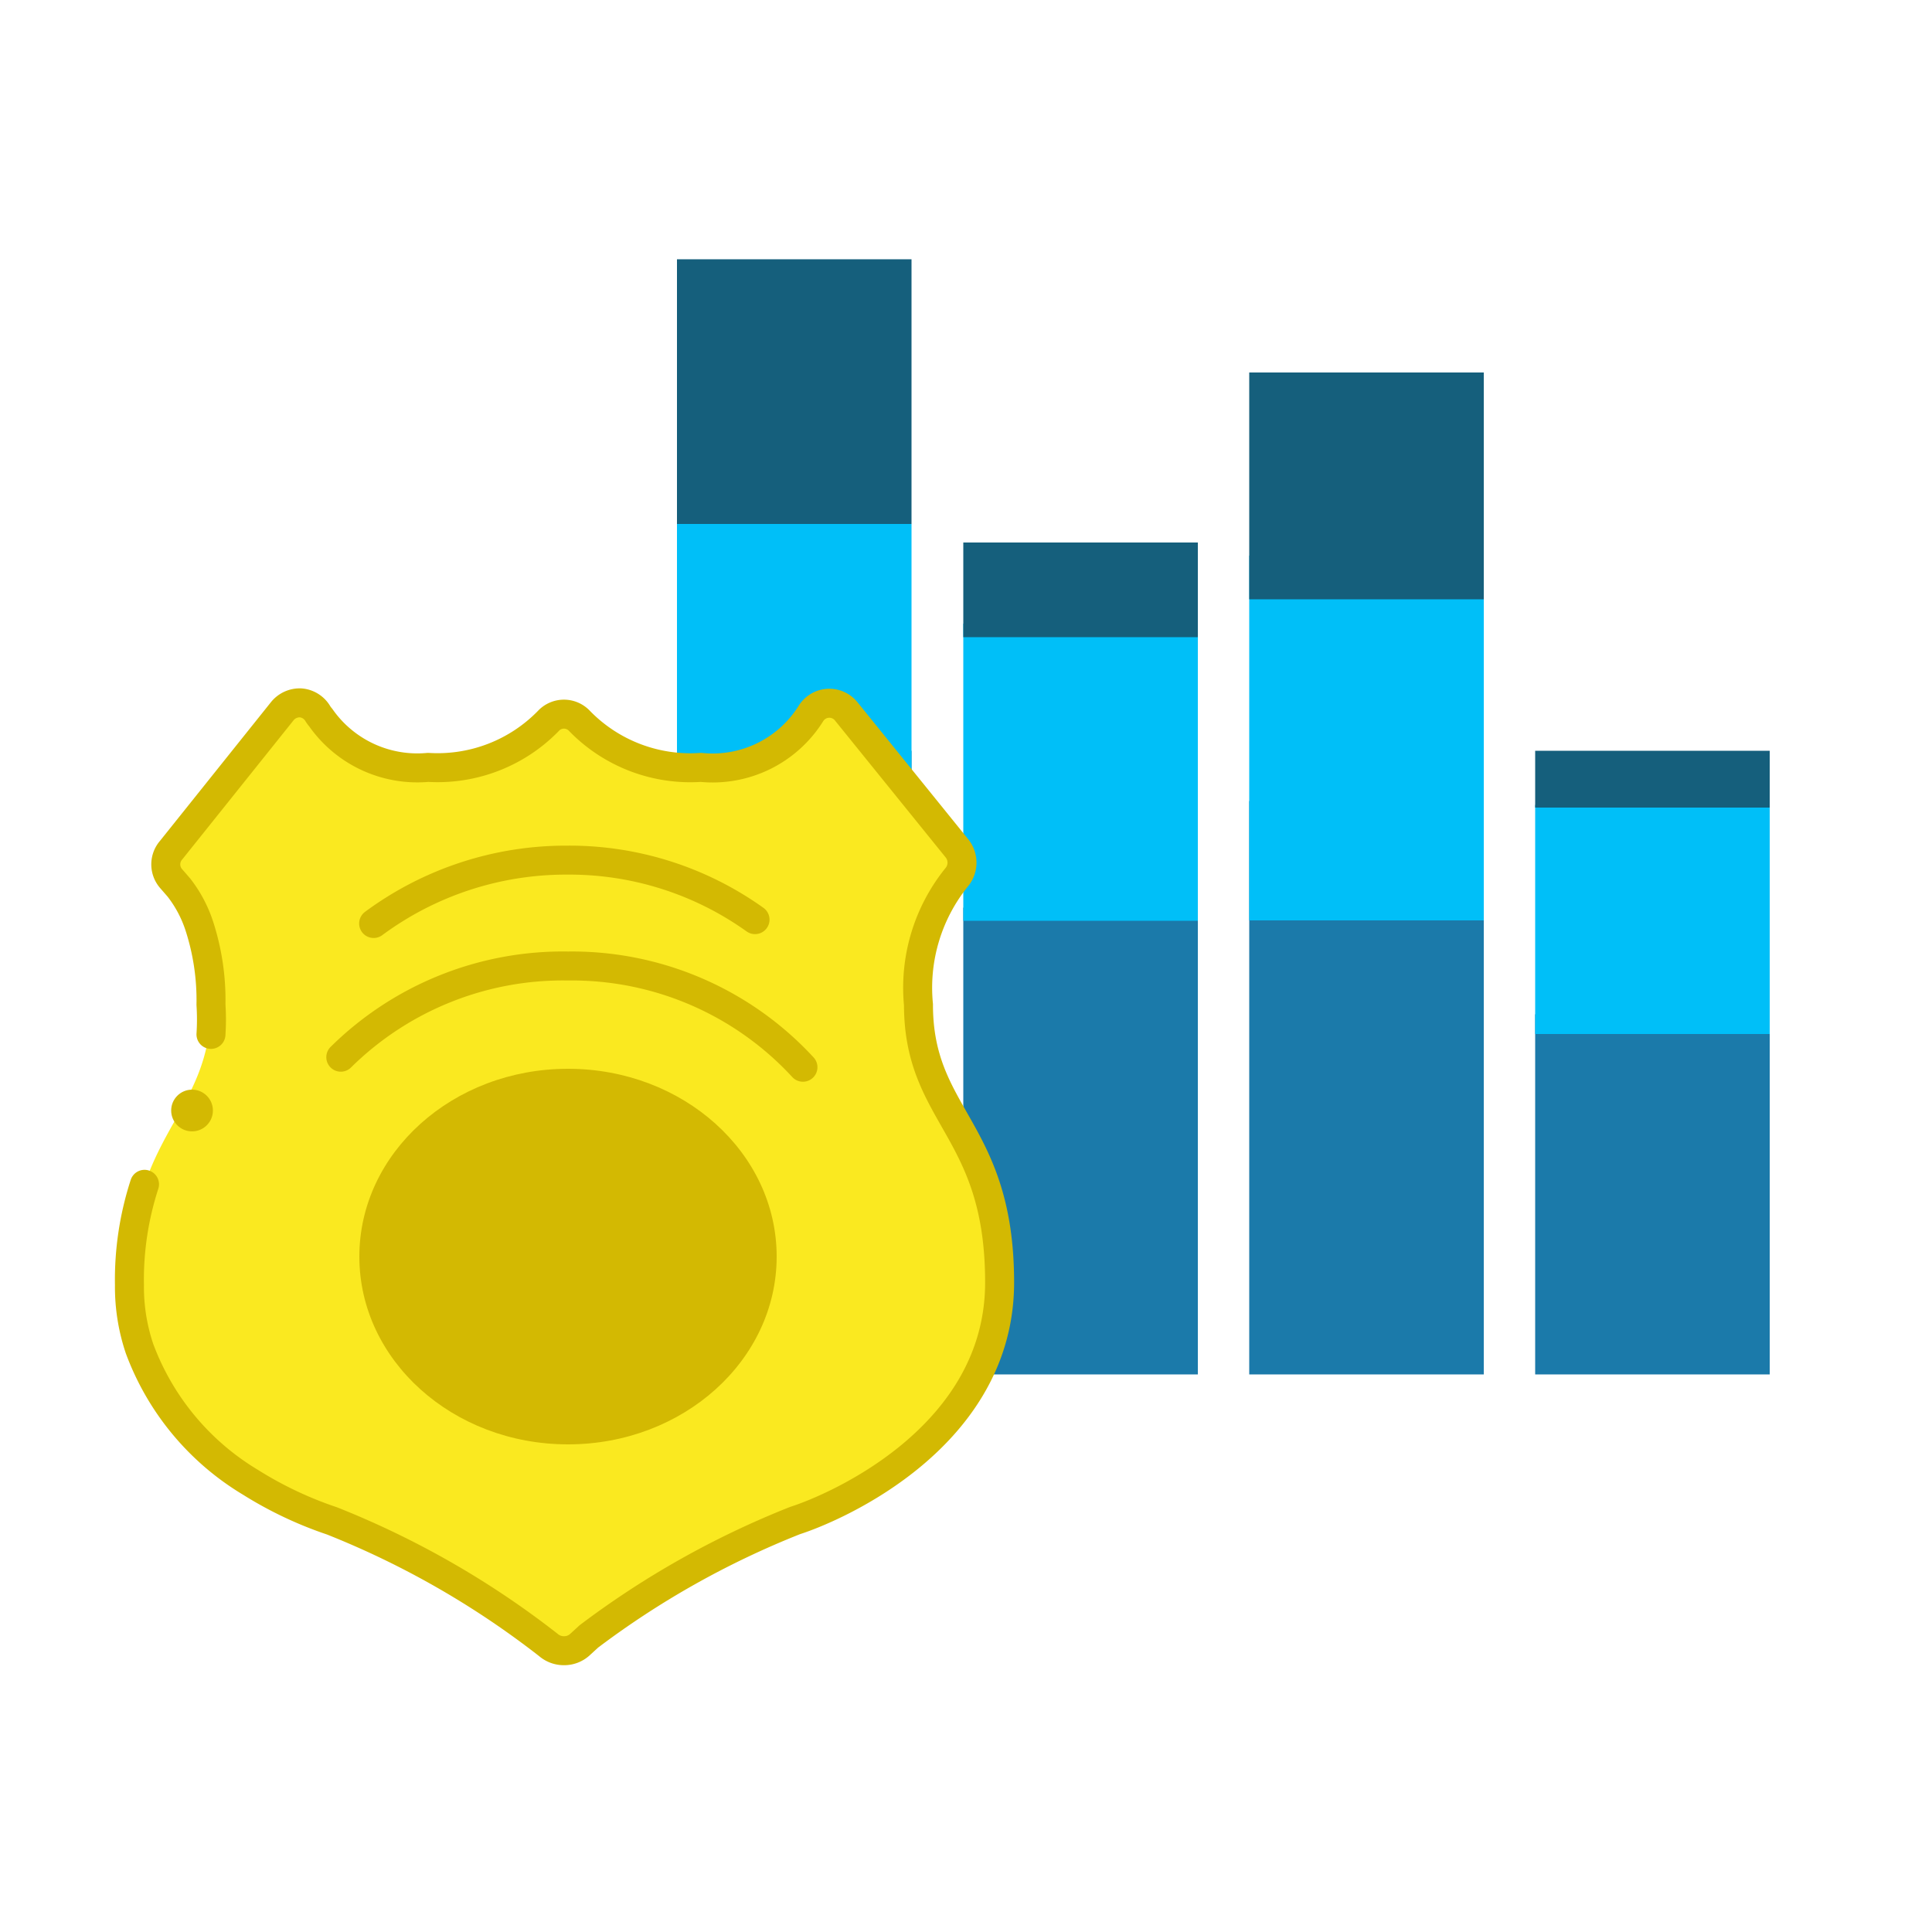 <svg id="Layer_1" data-name="Layer 1" xmlns="http://www.w3.org/2000/svg" viewBox="0 0 50 50"><defs><style>.cls-1{fill:#1b7aaa;}.cls-2{fill:#00bff8;}.cls-3{fill:#155f7c;}.cls-4{fill:#fae920;}.cls-5,.cls-7{fill:none;stroke:#d3b902;stroke-linecap:round;stroke-width:0.75px;}.cls-5{stroke-linejoin:round;}.cls-6{fill:#d3b902;}.cls-7{stroke-miterlimit:10;}</style></defs><title>icons-hoppy</title><rect class="cls-1" x="32.33" y="20.73" width="6.07" height="14.84"/><rect class="cls-2" x="32.33" y="14.38" width="6.07" height="9.44"/><rect class="cls-3" x="32.33" y="9.64" width="6.07" height="5.87"/><rect class="cls-1" x="24.93" y="23.49" width="6.07" height="12.08"/><rect class="cls-2" x="24.93" y="16.14" width="6.07" height="7.69"/><rect class="cls-3" x="24.93" y="14.04" width="6.07" height="2.45"/><rect class="cls-1" x="17.52" y="19.43" width="6.07" height="16.14"/><rect class="cls-2" x="17.52" y="13.56" width="6.07" height="10.27"/><rect class="cls-3" x="17.52" y="6.71" width="6.07" height="6.85"/><rect class="cls-1" x="39.73" y="26.25" width="6.07" height="9.32"/><rect class="cls-2" x="39.73" y="20.83" width="6.07" height="5.93"/><rect class="cls-3" x="39.73" y="19.43" width="6.07" height="1.47"/><path class="cls-4" d="M23.77,26a4.55,4.55,0,0,1,1-3.31.59.59,0,0,0,0-.73L21.9,18.41a.56.56,0,0,0-.91.05,3,3,0,0,1-2.85,1.4A4,4,0,0,1,15,18.66a.55.55,0,0,0-.81,0,4,4,0,0,1-3.11,1.2,3.05,3.05,0,0,1-2.78-1.29.76.76,0,0,1-.08-.11.57.57,0,0,0-.44-.27.58.58,0,0,0-.47.21L4.43,22a.56.56,0,0,0,0,.74l.2.23a3.27,3.27,0,0,1,.53,1A6.21,6.21,0,0,1,5.46,26c0,2.9-2.11,3.26-2.11,7.26h0a5,5,0,0,0,.26,1.64,6.78,6.78,0,0,0,2.87,3.46h0a9.88,9.88,0,0,0,2.11,1,22.73,22.73,0,0,1,5.6,3.21.61.61,0,0,0,.41.15.6.6,0,0,0,.4-.15l.24-.22a22.77,22.77,0,0,1,5.34-3c1.06-.34,5.29-2.17,5.29-6.16S23.77,28.92,23.77,26Z"/><path class="cls-5" d="M3.74,30.65a8,8,0,0,0-.39,2.61h0a5,5,0,0,0,.26,1.64,6.78,6.78,0,0,0,2.87,3.46h0a9.88,9.88,0,0,0,2.11,1,22.73,22.73,0,0,1,5.6,3.21.61.61,0,0,0,.41.15.6.6,0,0,0,.4-.15l.24-.22a22.77,22.77,0,0,1,5.34-3c1.06-.34,5.29-2.17,5.29-6.16S23.77,28.92,23.77,26a4.55,4.55,0,0,1,1-3.31.59.59,0,0,0,0-.73L21.9,18.41a.56.56,0,0,0-.91.05,3,3,0,0,1-2.85,1.4A4,4,0,0,1,15,18.66a.55.55,0,0,0-.81,0,4,4,0,0,1-3.11,1.2,3.05,3.05,0,0,1-2.78-1.29.76.76,0,0,1-.08-.11.57.57,0,0,0-.44-.27.58.58,0,0,0-.47.21L4.43,22a.56.56,0,0,0,0,.74l.2.23a3.27,3.27,0,0,1,.53,1A6.21,6.21,0,0,1,5.46,26a6,6,0,0,1,0,.77"/><circle class="cls-6" cx="4.97" cy="28.74" r="0.54"/><ellipse class="cls-6" cx="14.7" cy="32.52" rx="5.4" ry="4.86"/><path class="cls-7" d="M9.67,23.9a8.37,8.37,0,0,1,5-1.64,8.26,8.26,0,0,1,4.87,1.54"/><path class="cls-7" d="M8.82,27.36A8.18,8.18,0,0,1,14.7,25a8.13,8.13,0,0,1,6.08,2.62"/></svg>